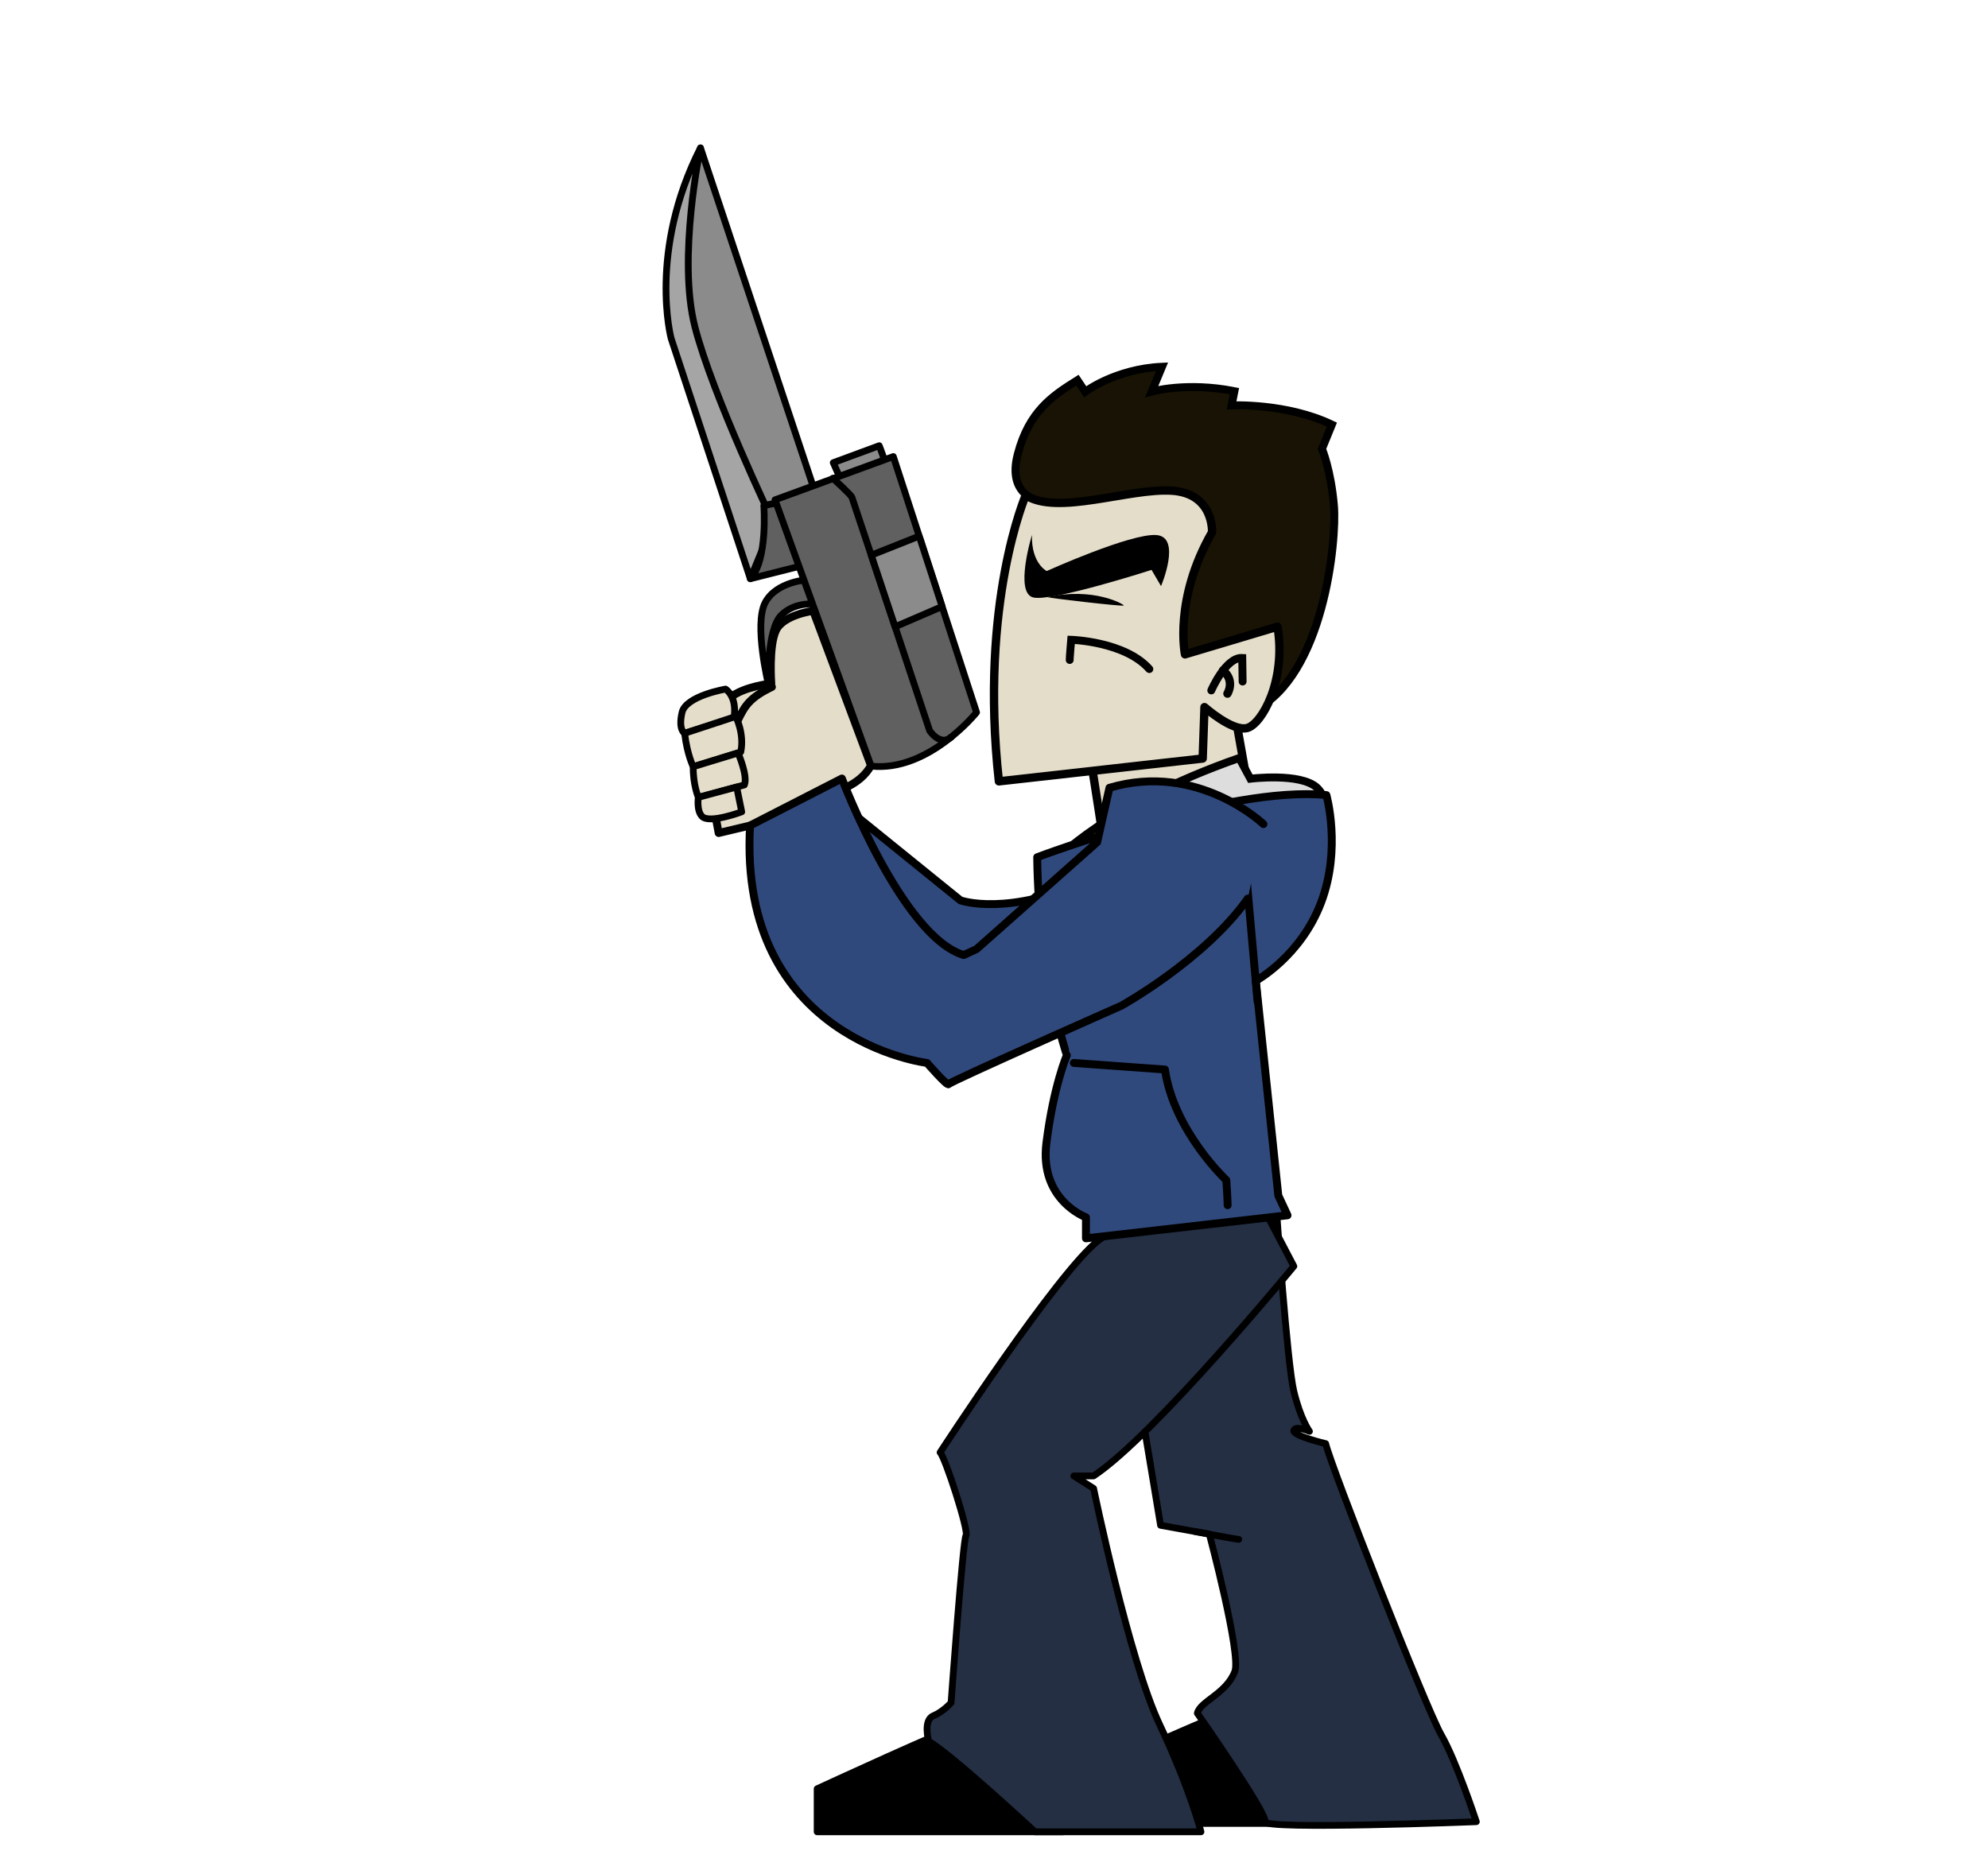 <?xml version="1.0" encoding="utf-8"?>
<!-- Generator: Adobe Illustrator 16.0.0, SVG Export Plug-In . SVG Version: 6.00 Build 0)  -->
<!DOCTYPE svg PUBLIC "-//W3C//DTD SVG 1.1//EN" "http://www.w3.org/Graphics/SVG/1.1/DTD/svg11.dtd">
<svg version="1.1" xmlns="http://www.w3.org/2000/svg" xmlns:xlink="http://www.w3.org/1999/xlink" x="0px" y="0px"
	 width="1508.923px" height="1422.555px" viewBox="0 0 1508.923 1422.555" enable-background="new 0 0 1508.923 1422.555"
	 xml:space="preserve">
<g id="Idle">
	<g id="legs">
	</g>
	<g id="head">
	</g>
	<g id="body">
	</g>
	<g id="arms">
	</g>
	<g id="weapon">
	</g>
	<g id="Layer_12">
	</g>
</g>
<g id="Attack">
	<g id="legs_copy">
	</g>
	<g id="head_copy">
	</g>
	<g id="body_copy">
	</g>
	<g id="arms_copy">
	</g>
	<g id="weapon_copy">
	</g>
	<g id="Layer_19">
	</g>
</g>
<g id="Hurt">
	<g id="legs_copy_2">
		<path stroke="#000000" stroke-width="5.146" stroke-linecap="round" stroke-linejoin="round" stroke-miterlimit="10" d="
			M729.891,1309.912c-4.338-0.663-109.66,48-109.66,48v32.667h186.656C806.887,1390.579,748.032,1312.684,729.891,1309.912z"/>
		<path stroke="#000000" stroke-width="5.146" stroke-linecap="round" stroke-linejoin="round" stroke-miterlimit="10" d="
			M923.553,1303.578c-4.338-0.663-109.66,48-109.66,48v32.667h186.656C1000.549,1384.245,941.694,1306.35,923.553,1303.578z"/>
		
			<path fill="#242F44" stroke="#000000" stroke-width="5.146" stroke-linecap="round" stroke-linejoin="round" stroke-miterlimit="10" d="
			M843.553,933.911l37.334,224l37,6.667c0,0,24.334,91.333,19.334,104.333c-6.518,16.945-26.406,22.605-28.418,31.66
			c0,0,53.084,76.007,51.418,82.34c-1.668,6.333,160.332,0,160.332,0s-14.998-45.667-26.666-66
			c-11.666-20.333-84-204.666-87.666-221c0,0-25.334-6-24.168-10c1.168-4,11.834,0.666,11.834,0.666s-6.668-9-11.834-30.333
			s-13.166-138-13.166-138L843.553,933.911z"/>
		
			<path fill="#E4DDC9" stroke="#000000" stroke-width="5.146" stroke-linecap="round" stroke-linejoin="round" stroke-miterlimit="10" d="
			M906.883,1162.596c0,0,31.338,5.982,33.338,5.982"/>
		
			<path fill="#242F44" stroke="#000000" stroke-width="5.146" stroke-linecap="round" stroke-linejoin="round" stroke-miterlimit="10" d="
			M959.508,918.244l22.545,43.001c0,0-106.16,128.999-151.996,159.166h-15.004l15.004,9.5c0,0,26.832,130.002,50.166,179.335
			c23.332,49.333,31.332,81.333,31.332,81.333h-126c0,0-64.666-60.001-80.666-68.667c0,0-4.439-16,3.447-19.333s13.555-10,13.555-10
			s8.971-123.984,11.318-126.992c2.346-3.008-15.654-59.008-19.654-63.008c0,0,89.334-137.333,120.668-161.333
			C865.555,917.246,959.508,918.244,959.508,918.244z"/>
	</g>
	<g id="head_copy_2">
		<path fill="#181304" stroke="#000000" stroke-width="6" stroke-miterlimit="10" d="M789.885,380.462
			c0,0-25.893-3.145-17.41-35.615c8.48-32.47,26.113-44.264,45.314-56.256l5.896,8.816c0,0,22.822-17.391,58.316-19.013
			l-7.816,18.839c0,0,26.465-7.493,62.758-0.292l-2.141,10.79c0,0,41.672-1.926,76.115,14.593l-7.516,18.389
			c0,0,6.783,16.129,9.078,43.091c2.297,26.962-7.844,129.449-60.363,155.22c-52.521,25.771-91.996-11.628-91.996-11.628
			L789.885,380.462"/>
		
			<path fill="#E4DDC9" stroke="#000000" stroke-width="6.346" stroke-linecap="round" stroke-linejoin="round" stroke-miterlimit="10" d="
			M936.754,538.525l10.418,58.819c0,0-0.766,55.24-37.25,50.72c-36.486-4.521-71.986-7.147-71.986-7.147s-8.715-57.122-9.439-60.324
			c-0.725-3.202,64.01-58.834,77-59.229c12.992-0.396,30.602,15.333,30.602,15.333"/>
		
			<path fill="#E4DDC9" stroke="#000000" stroke-width="6.346" stroke-linecap="round" stroke-linejoin="round" stroke-miterlimit="10" d="
			M778.549,375.969c0,0-35.395,81.756-20.373,217.178l154.684-17.335l1.354-39.027c0,0,21.133,18.748,32.352,15.88
			c11.221-2.868,29.92-36.27,23.074-76.924l-70.201,21c0,0-8.756-41.761,20.525-92.711c0,0,1.598-29.519-30.662-31.553
			C857.042,370.44,802.426,391.622,778.549,375.969z"/>
		<path d="M783.256,406.117c0,0-13.531,44.212,1.117,47.459c14.648,3.246,89.672-20.948,89.672-20.948l7.197,12.303
			c0,0,15.893-37.286-3.523-38.76c-19.418-1.474-83.242,27.321-83.242,27.321S782.7,427.756,783.256,406.117z"/>
		<path fill="none" stroke="#000000" stroke-width="6" stroke-linecap="round" stroke-miterlimit="10" d="M811.913,500.998
			c-0.1-0.785,1.135-15.319,1.135-15.319s40.793,1.213,59.311,22.218"/>
		<path fill="none" stroke="#000000" stroke-width="6" stroke-linecap="round" stroke-miterlimit="10" d="M919.391,524.12
			c0,0,10.896-25.365,23.498-24.648l0.271,17.896"/>
		
			<path fill="#E4DDC9" stroke="#000000" stroke-width="6.346" stroke-linecap="round" stroke-linejoin="round" stroke-miterlimit="10" d="
			M931.653,526.553c0,0,6.068-9.729-3.359-17.602"/>
		<path d="M795.18,453.28c-1.916,0.424,57.82,7.384,57.82,6.384S830.028,445.563,795.18,453.28z"/>
	</g>
	<g id="body_copy_2">
		<path fill="#DDDDDD" stroke="#000000" stroke-width="6" stroke-miterlimit="10" d="M1009.053,642.911c0,0,3-33.5-9.5-45
			s-50.5-6.771-50.5-6.771l-8.5-15.729c-101.5,35.5-140,78.25-140,78.25s2,5.25,0,6.75L1009.053,642.911z"/>
		<path fill="#30497D" stroke="#000000" stroke-width="6" stroke-linejoin="round" stroke-miterlimit="10" d="M787.252,650.736
			c0,0,145-54.667,219.5-47.167c0,0,11.5,40.5-4,81.5s-49.576,59.5-49.576,59.5l0.777,7.426l16.299,155.574l7,15l-153,17.5v-16
			c0,0-35.5-13-30-56.5s15.5-66.5,15.5-66.5S788.252,737.902,787.252,650.736z"/>
		
			<line fill="#E4DDC9" stroke="#000000" stroke-width="6" stroke-linecap="round" stroke-linejoin="round" stroke-miterlimit="10" x1="946.221" y1="667.245" x2="954.508" y2="760.249"/>
		<path fill="none" stroke="#000000" stroke-width="6" stroke-linecap="round" stroke-linejoin="round" stroke-miterlimit="10" d="
			M931.803,914.911c0-4.25-1.004-19.002-1.004-19.002s-39.916-37.334-46.582-84l-69.164-4.998"/>
	</g>
	<g id="arms_copy_2">
		
			<path fill="#30497D" stroke="#000000" stroke-width="6" stroke-linecap="round" stroke-linejoin="round" stroke-miterlimit="10" d="
			M642.5,613.497l86.5,70c0,0,35.98,12.995,99.49-16.252c63.51-29.248-37,91.252-92.994,78.252
			c-55.996-13-98.496-74.172-92.996-127.586"/>
		
			<path fill="#E4DDC9" stroke="#000000" stroke-width="6" stroke-linecap="round" stroke-linejoin="round" stroke-miterlimit="10" d="
			M585.42,518.884c0,0-20.506,2.121-31.111,10.607c-10.607,8.484-25.457,14.142-25.457,14.142l16.617,88.742l74.246-17.678
			l13.479-13.478c0,0,19.756-4.907,27.887-20.11l-43.84-117.38c0,0-22.627,2.829-28.285,14.85
			C583.299,490.6,585.42,518.884,585.42,518.884z"/>
		
			<path fill="#E4DDC9" stroke="#000000" stroke-width="6" stroke-linecap="round" stroke-linejoin="round" stroke-miterlimit="10" d="
			M542.995,552.118c0,0,12.375,3.889,17.324-6.01c4.949-9.9,8.363-16.387,25.57-24.634"/>
		
			<path fill="#E4DDC9" stroke="#000000" stroke-width="5.146" stroke-linecap="round" stroke-linejoin="round" stroke-miterlimit="10" d="
			M550.704,523.113c0,0,9.098,5.458,6.369,22.136l-37.447,11.408c0,0-5.002-2.535-1.936-15.848
			C520.586,528.238,550.704,523.113,550.704,523.113z"/>
		
			<path fill="#E4DDC9" stroke="#000000" stroke-width="5.146" stroke-linecap="round" stroke-linejoin="round" stroke-miterlimit="10" d="
			M526.178,582.01c0,0-4.484-8.591-6.553-25.353l38.795-12.756c0,0,6.725,12.788,3.844,26.889L526.178,582.01z"/>
		
			<path fill="#E4DDC9" stroke="#000000" stroke-width="5.146" stroke-linecap="round" stroke-linejoin="round" stroke-miterlimit="10" d="
			M530.055,605.296c0,0-4.119-9.59-3.877-23.286l34.018-10.365c0,0,7.596,17.271,4.801,24.22L530.055,605.296z"/>
		
			<path fill="#E4DDC9" stroke="#000000" stroke-width="5.146" stroke-linecap="round" stroke-linejoin="round" stroke-miterlimit="10" d="
			M530.055,605.296c0,0-1.557,10.108,2.863,14.527c5.643,5.643,30.053-3.535,30.053-3.535l-3.83-18.844L530.055,605.296z"/>
		
			<path fill="#30497D" stroke="#000000" stroke-width="6" stroke-linecap="round" stroke-linejoin="round" stroke-miterlimit="10" d="
			M947.116,682.139c-32.684,46.238-95.926,81.292-95.926,81.292S720.784,821.156,720,822.997
			c-0.781,1.841-16.357-16.086-16.357-16.086s-143.645-17.264-134.332-180.212L639,590.997c0,0,45.611,119.996,92.5,134l9.719-4.5
			l91.523-81.155l9.35-41.304c67.271-19.95,116.883,27.57,116.883,27.57"/>
	</g>
	<g id="weapon_copy_2">
		
			<path fill="#8B8B8B" stroke="#000000" stroke-width="5.146" stroke-linecap="round" stroke-linejoin="round" stroke-miterlimit="10" d="
			M620.901,380.415L531.68,112.297c0,0-23.688,76.721-16.971,123.744c6.719,47.022,74.52,179.369,74.52,179.369L620.901,380.415z"/>
		
			<path fill="#A5A5A5" stroke="#000000" stroke-width="5.146" stroke-linecap="round" stroke-linejoin="round" stroke-miterlimit="10" d="
			M569.51,439.334l-60.104-182.434c0,0-17.678-65.761,22.273-144.604c0,0-17.678,83.439-4.242,135.765
			s59.551,148.647,59.551,148.647L569.51,439.334z"/>
		
			<path fill="#606060" stroke="#000000" stroke-width="5.146" stroke-linecap="round" stroke-linejoin="round" stroke-miterlimit="10" d="
			M591.413,381.37l-11.648,2.457c0,0,3.182,41.366-10.254,55.508l40.379-10.18L591.413,381.37z"/>
		
			<path fill="#606060" stroke="#000000" stroke-width="5.146" stroke-linecap="round" stroke-linejoin="round" stroke-miterlimit="10" d="
			M613.795,439.977c0,0-24.604,1.127-33.088,17.625c-8.486,16.498,2.43,61.581,2.43,61.581s-1.252-41.076,9.826-52.153
			c11.076-11.078,27.602-8.298,27.602-8.298L613.795,439.977z"/>
		
			<path fill="#8B8B8B" stroke="#000000" stroke-width="5.146" stroke-linecap="round" stroke-linejoin="round" stroke-miterlimit="10" d="
			M667.35,338.357c0,0,5.672,14.202,4.574,15.3c-1.414,1.414-34.414,8.957-34.414,8.957l-5.051-11.375L667.35,338.357z"/>
		
			<path fill="#606060" stroke="#000000" stroke-width="5.146" stroke-linecap="round" stroke-linejoin="round" stroke-miterlimit="10" d="
			M741.219,540.803c0,0-36.508,45.516-80.012,40.767l-72.961-202.126l89.805-32.859L741.219,540.803z"/>
		
			<path fill="none" stroke="#000000" stroke-width="5.146" stroke-linecap="round" stroke-linejoin="round" stroke-miterlimit="10" d="
			M632.143,363.051c0,0,13.707,12.438,14.486,14.486c0.781,2.047,59,177.174,59,177.174s8.039,12.162,16.441,4.805"/>
		
			<polyline fill="#8B8B8B" stroke="#000000" stroke-width="5.146" stroke-linecap="round" stroke-linejoin="round" stroke-miterlimit="10" points="
			697.694,406.975 661.301,421.466 679.387,475.801 715.079,460.429 698.356,409.009 		"/>
	</g>
</g>
<g id="Death_1">
	<g id="legs_1_">
	</g>
	<g id="head_x5C_">
	</g>
	<g id="body_1_">
	</g>
	<g id="arms_2_">
	</g>
</g>
<g id="Death_2">
	<g id="legs_2_">
	</g>
	<g id="head_1_">
	</g>
	<g id="body_2_">
	</g>
	<g id="arms_1_">
	</g>
</g>
<g id="Labels">
</g>
</svg>

